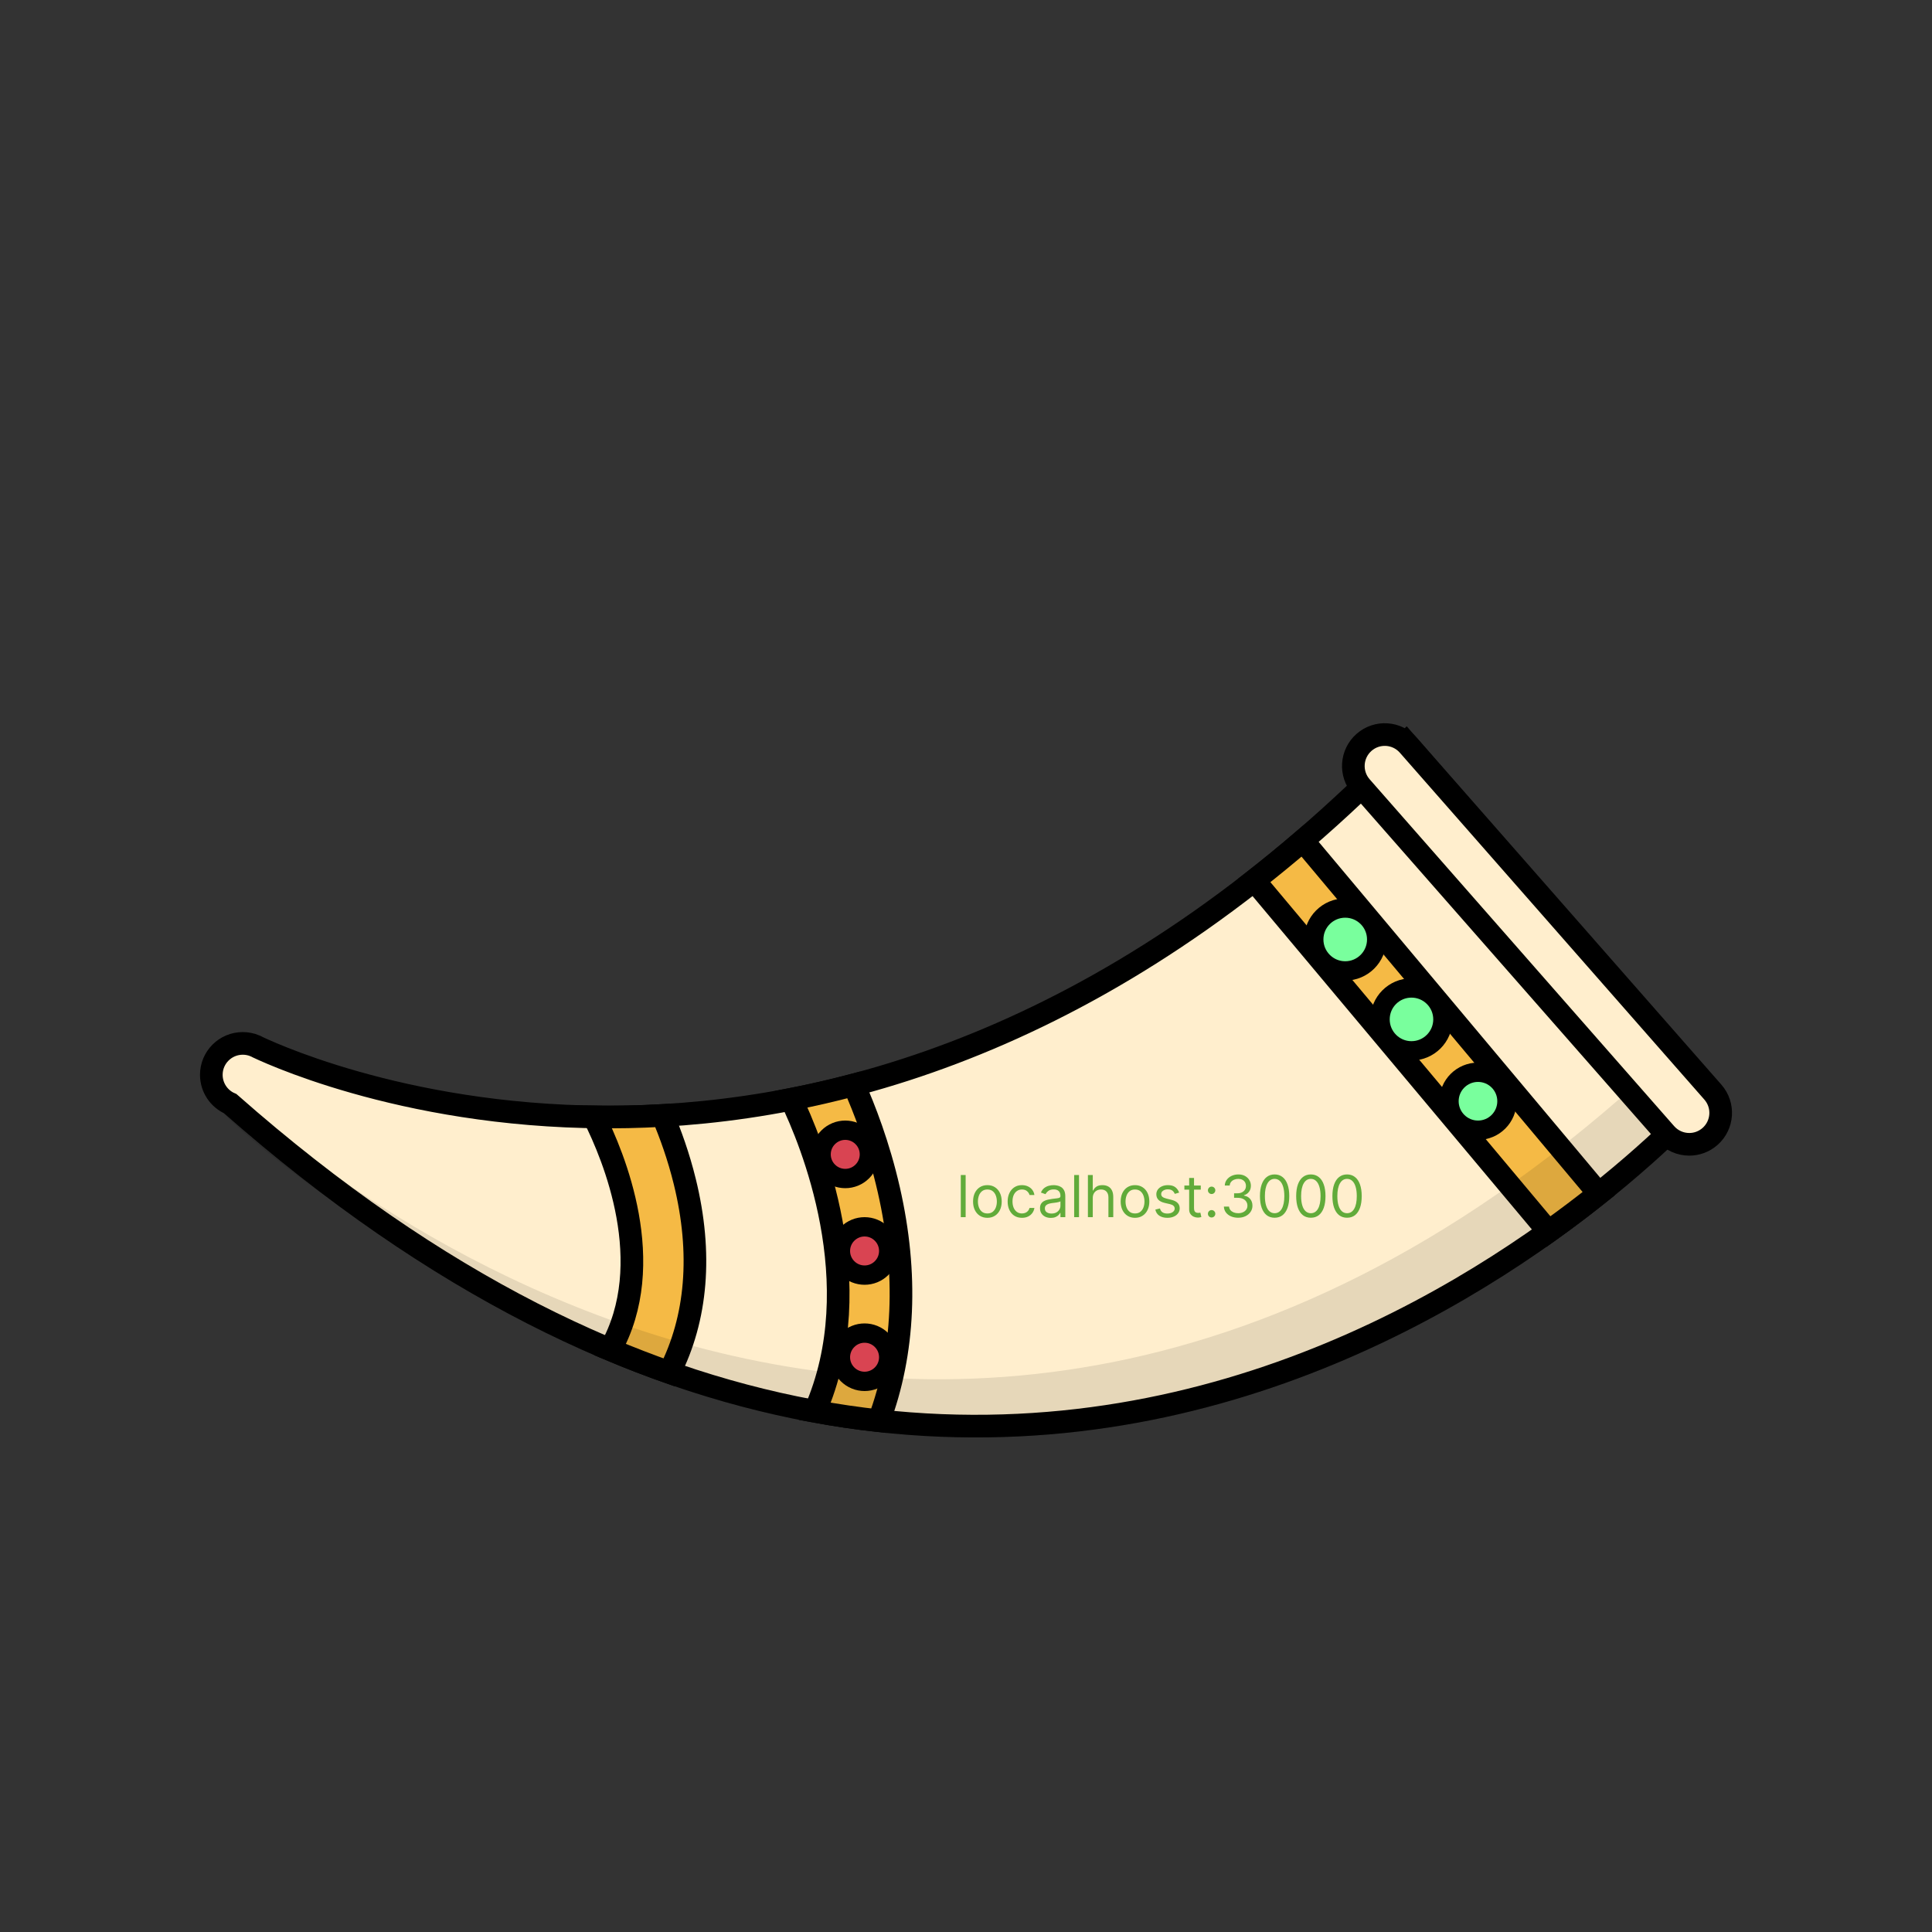 <svg width="200" height="200" viewBox="0 0 200 200" fill="none" xmlns="http://www.w3.org/2000/svg">
<rect x="0" y="0" width="200" height="200" fill="#333333" stroke="none"/>
<g clip-path="url(#clip0_7_34)">
<path d="M145.572 76.917C88.571 135.797 31.365 110.615 26.692 108.412C26.597 108.355 26.492 108.307 26.387 108.265L26.382 108.26C26.001 108.102 25.576 108.012 25.133 108.012C23.335 108.012 21.876 109.466 21.876 111.263C21.876 112.599 22.682 113.748 23.831 114.248C109.823 190.037 176.876 113.081 176.876 113.081L145.572 76.917Z" fill="#FFEECD" stroke="black" stroke-width="2.344"/>
<path d="M84.356 146.102C86.592 146.512 88.8 146.836 90.979 147.074C93.625 140.032 93.992 131.869 92.009 123.166C90.955 118.545 89.463 114.726 88.385 112.309C86.187 112.89 84.022 113.386 81.9 113.801C83.898 117.944 90.178 132.869 84.356 146.102Z" fill="#F5BA45" stroke="black" stroke-width="2.344"/>
<path d="M61.487 115.622C63.514 119.651 68.191 130.814 63.165 139.712C65.225 140.58 67.266 141.367 69.288 142.077C72.149 136.484 72.712 129.741 70.89 122.322C70.247 119.699 69.398 117.358 68.597 115.474C66.15 115.613 63.776 115.655 61.487 115.622Z" fill="#F5BA45" stroke="black" stroke-width="2.344"/>
<path d="M85.733 117.733C86.711 116.756 88.293 116.756 89.267 117.733C90.244 118.707 90.244 120.293 89.267 121.267C88.293 122.244 86.711 122.244 85.733 121.267C84.756 120.293 84.756 118.707 85.733 117.733Z" fill="#D94452" stroke="black" stroke-width="2"/>
<path d="M87.733 127.733C88.711 126.756 90.293 126.756 91.267 127.733C92.244 128.707 92.244 130.293 91.267 131.267C90.293 132.244 88.711 132.244 87.733 131.267C86.756 130.293 86.756 128.707 87.733 127.733Z" fill="#D94452" stroke="black" stroke-width="2"/>
<path d="M87.733 138.733C88.711 137.756 90.293 137.756 91.267 138.733C92.244 139.707 92.244 141.293 91.267 142.267C90.293 143.244 88.711 143.244 87.733 142.267C86.756 141.293 86.756 139.707 87.733 138.733Z" fill="#D94452" stroke="black" stroke-width="2"/>
<path d="M129.837 91.146L160.297 127.495C162.181 126.151 163.921 124.83 165.504 123.566L134.872 87.022C133.189 88.462 131.51 89.84 129.837 91.146Z" fill="#F5BA45" stroke="black" stroke-width="2.344"/>
<path d="M142.514 97.252C142.514 99.05 141.054 100.509 139.257 100.509C137.459 100.509 136 99.05 136 97.252C136 95.454 137.459 94 139.257 94C141.054 94 142.514 95.454 142.514 97.252Z" fill="#79FF9D" stroke="black" stroke-width="2"/>
<path d="M149.37 105.525C149.37 107.323 147.912 108.782 146.114 108.782C144.316 108.782 142.862 107.323 142.862 105.525C142.862 103.727 144.316 102.273 146.114 102.273C147.911 102.273 149.37 103.727 149.37 105.525Z" fill="#79FF9D" stroke="black" stroke-width="2"/>
<path d="M156 113.998C156 115.655 154.659 117 153.002 117C151.345 117 150 115.655 150 113.998C150 112.341 151.345 111 153.002 111C154.66 111 156 112.341 156 113.998Z" fill="#79FF9D" stroke="black" stroke-width="2"/>
<g opacity="0.1">
<path d="M23.831 114.249C109.824 190.037 176.876 113.081 176.876 113.081L173.91 109.647C95.294 184.32 22.682 113.748 23.831 114.249Z" fill="black" stroke="black" stroke-width="2.344"/>
</g>
<path d="M174.874 118.459C173.968 118.459 173.067 118.083 172.423 117.348L140.904 81.443C139.721 80.093 139.855 78.038 141.204 76.85C142.553 75.663 144.613 75.797 145.796 77.151L177.315 113.056C178.502 114.406 178.369 116.461 177.019 117.648C176.399 118.192 175.637 118.459 174.874 118.459Z" fill="#FFEECD" stroke="black" stroke-width="2.344"/>
<path d="M99.963 121.636V126H99.46V121.636H99.963ZM102.214 126.068C101.918 126.068 101.659 125.998 101.436 125.857C101.214 125.717 101.041 125.52 100.916 125.267C100.792 125.014 100.731 124.719 100.731 124.381C100.731 124.04 100.792 123.742 100.916 123.488C101.041 123.234 101.214 123.036 101.436 122.896C101.659 122.755 101.918 122.685 102.214 122.685C102.509 122.685 102.768 122.755 102.989 122.896C103.212 123.036 103.385 123.234 103.509 123.488C103.634 123.742 103.697 124.04 103.697 124.381C103.697 124.719 103.634 125.014 103.509 125.267C103.385 125.52 103.212 125.717 102.989 125.857C102.768 125.998 102.509 126.068 102.214 126.068ZM102.214 125.616C102.438 125.616 102.623 125.559 102.768 125.444C102.912 125.329 103.02 125.178 103.089 124.99C103.159 124.803 103.194 124.599 103.194 124.381C103.194 124.162 103.159 123.958 103.089 123.769C103.02 123.58 102.912 123.428 102.768 123.311C102.623 123.195 102.438 123.136 102.214 123.136C101.989 123.136 101.805 123.195 101.66 123.311C101.515 123.428 101.407 123.58 101.338 123.769C101.268 123.958 101.233 124.162 101.233 124.381C101.233 124.599 101.268 124.803 101.338 124.99C101.407 125.178 101.515 125.329 101.66 125.444C101.805 125.559 101.989 125.616 102.214 125.616ZM105.794 126.068C105.487 126.068 105.223 125.996 105.001 125.851C104.779 125.706 104.609 125.506 104.49 125.252C104.37 124.998 104.311 124.707 104.311 124.381C104.311 124.048 104.372 123.755 104.494 123.501C104.618 123.245 104.789 123.045 105.01 122.902C105.231 122.757 105.49 122.685 105.785 122.685C106.015 122.685 106.223 122.727 106.407 122.812C106.592 122.898 106.743 123.017 106.861 123.17C106.979 123.324 107.052 123.503 107.081 123.707H106.578C106.539 123.558 106.454 123.426 106.322 123.311C106.191 123.195 106.015 123.136 105.794 123.136C105.598 123.136 105.426 123.187 105.278 123.29C105.132 123.391 105.017 123.533 104.935 123.718C104.854 123.901 104.814 124.116 104.814 124.364C104.814 124.616 104.853 124.837 104.933 125.024C105.014 125.212 105.127 125.357 105.274 125.461C105.422 125.565 105.595 125.616 105.794 125.616C105.924 125.616 106.043 125.594 106.15 125.548C106.256 125.503 106.346 125.438 106.42 125.352C106.494 125.267 106.547 125.165 106.578 125.045H107.081C107.052 125.239 106.982 125.413 106.87 125.567C106.759 125.721 106.612 125.843 106.429 125.934C106.247 126.023 106.035 126.068 105.794 126.068ZM108.779 126.077C108.571 126.077 108.383 126.038 108.214 125.96C108.045 125.88 107.911 125.766 107.811 125.616C107.712 125.466 107.662 125.284 107.662 125.071C107.662 124.884 107.699 124.732 107.773 124.615C107.847 124.497 107.946 124.405 108.069 124.338C108.193 124.271 108.329 124.222 108.478 124.189C108.629 124.155 108.78 124.128 108.932 124.108C109.131 124.082 109.292 124.063 109.416 124.05C109.541 124.036 109.632 124.013 109.689 123.98C109.747 123.947 109.776 123.891 109.776 123.81V123.793C109.776 123.582 109.718 123.419 109.603 123.303C109.49 123.186 109.317 123.128 109.086 123.128C108.846 123.128 108.657 123.18 108.521 123.286C108.385 123.391 108.289 123.503 108.233 123.622L107.756 123.452C107.841 123.253 107.955 123.098 108.097 122.987C108.24 122.875 108.397 122.797 108.566 122.753C108.736 122.707 108.904 122.685 109.069 122.685C109.174 122.685 109.294 122.697 109.431 122.723C109.569 122.747 109.701 122.798 109.829 122.874C109.958 122.951 110.066 123.067 110.151 123.222C110.236 123.376 110.279 123.584 110.279 123.844V126H109.776V125.557H109.75C109.716 125.628 109.659 125.704 109.58 125.785C109.5 125.866 109.395 125.935 109.262 125.991C109.13 126.048 108.969 126.077 108.779 126.077ZM108.855 125.625C109.054 125.625 109.222 125.586 109.358 125.508C109.496 125.43 109.6 125.329 109.669 125.205C109.74 125.082 109.776 124.952 109.776 124.815V124.355C109.755 124.381 109.708 124.404 109.635 124.425C109.564 124.445 109.482 124.463 109.388 124.479C109.296 124.493 109.206 124.506 109.118 124.517C109.031 124.527 108.961 124.536 108.907 124.543C108.776 124.56 108.654 124.587 108.54 124.626C108.428 124.663 108.337 124.719 108.267 124.794C108.199 124.868 108.165 124.969 108.165 125.097C108.165 125.271 108.23 125.403 108.359 125.493C108.49 125.581 108.655 125.625 108.855 125.625ZM111.699 121.636V126H111.197V121.636H111.699ZM113.123 124.031V126H112.62V121.636H113.123V123.239H113.166C113.243 123.07 113.358 122.935 113.511 122.836C113.666 122.735 113.872 122.685 114.129 122.685C114.352 122.685 114.547 122.729 114.715 122.819C114.882 122.907 115.012 123.043 115.105 123.226C115.199 123.408 115.245 123.639 115.245 123.92V126H114.743V123.955C114.743 123.695 114.675 123.494 114.54 123.352C114.407 123.208 114.221 123.136 113.984 123.136C113.819 123.136 113.672 123.171 113.541 123.241C113.412 123.31 113.309 123.412 113.234 123.545C113.16 123.679 113.123 123.841 113.123 124.031ZM117.495 126.068C117.199 126.068 116.94 125.998 116.717 125.857C116.496 125.717 116.322 125.52 116.197 125.267C116.074 125.014 116.012 124.719 116.012 124.381C116.012 124.04 116.074 123.742 116.197 123.488C116.322 123.234 116.496 123.036 116.717 122.896C116.94 122.755 117.199 122.685 117.495 122.685C117.79 122.685 118.049 122.755 118.27 122.896C118.493 123.036 118.667 123.234 118.79 123.488C118.915 123.742 118.978 124.04 118.978 124.381C118.978 124.719 118.915 125.014 118.79 125.267C118.667 125.52 118.493 125.717 118.27 125.857C118.049 125.998 117.79 126.068 117.495 126.068ZM117.495 125.616C117.719 125.616 117.904 125.559 118.049 125.444C118.194 125.329 118.301 125.178 118.371 124.99C118.44 124.803 118.475 124.599 118.475 124.381C118.475 124.162 118.44 123.958 118.371 123.769C118.301 123.58 118.194 123.428 118.049 123.311C117.904 123.195 117.719 123.136 117.495 123.136C117.27 123.136 117.086 123.195 116.941 123.311C116.796 123.428 116.689 123.58 116.619 123.769C116.55 123.958 116.515 124.162 116.515 124.381C116.515 124.599 116.55 124.803 116.619 124.99C116.689 125.178 116.796 125.329 116.941 125.444C117.086 125.559 117.27 125.616 117.495 125.616ZM122.064 123.46L121.612 123.588C121.583 123.513 121.542 123.44 121.486 123.369C121.432 123.296 121.358 123.237 121.265 123.19C121.171 123.143 121.051 123.119 120.904 123.119C120.704 123.119 120.537 123.165 120.404 123.258C120.272 123.349 120.206 123.464 120.206 123.605C120.206 123.73 120.251 123.829 120.342 123.901C120.433 123.974 120.575 124.034 120.768 124.082L121.254 124.202C121.547 124.273 121.765 124.381 121.908 124.528C122.051 124.673 122.123 124.859 122.123 125.088C122.123 125.276 122.069 125.443 121.961 125.591C121.855 125.739 121.706 125.855 121.514 125.94C121.322 126.026 121.099 126.068 120.845 126.068C120.511 126.068 120.235 125.996 120.016 125.851C119.797 125.706 119.659 125.494 119.6 125.216L120.078 125.097C120.123 125.273 120.209 125.405 120.336 125.493C120.463 125.581 120.63 125.625 120.836 125.625C121.071 125.625 121.257 125.575 121.395 125.476C121.534 125.375 121.603 125.254 121.603 125.114C121.603 125 121.564 124.905 121.484 124.828C121.404 124.75 121.282 124.692 121.118 124.653L120.572 124.526C120.272 124.455 120.052 124.344 119.912 124.195C119.772 124.045 119.703 123.857 119.703 123.631C119.703 123.446 119.755 123.283 119.858 123.141C119.963 122.999 120.106 122.887 120.287 122.806C120.468 122.725 120.674 122.685 120.904 122.685C121.228 122.685 121.483 122.756 121.667 122.898C121.853 123.04 121.985 123.227 122.064 123.46ZM124.303 122.727V123.153H122.607V122.727H124.303ZM123.102 121.943H123.605V125.062C123.605 125.205 123.625 125.311 123.666 125.382C123.709 125.452 123.763 125.499 123.828 125.523C123.895 125.545 123.965 125.557 124.039 125.557C124.095 125.557 124.14 125.554 124.176 125.548C124.211 125.541 124.24 125.536 124.261 125.531L124.363 125.983C124.329 125.996 124.281 126.009 124.22 126.021C124.159 126.036 124.082 126.043 123.988 126.043C123.846 126.043 123.707 126.012 123.57 125.951C123.436 125.89 123.323 125.797 123.234 125.672C123.146 125.547 123.102 125.389 123.102 125.199V121.943ZM125.426 126.034C125.321 126.034 125.231 125.996 125.156 125.921C125.08 125.846 125.043 125.756 125.043 125.651C125.043 125.545 125.08 125.455 125.156 125.38C125.231 125.305 125.321 125.267 125.426 125.267C125.531 125.267 125.622 125.305 125.697 125.38C125.772 125.455 125.81 125.545 125.81 125.651C125.81 125.72 125.792 125.784 125.757 125.842C125.722 125.901 125.676 125.947 125.618 125.983C125.561 126.017 125.497 126.034 125.426 126.034ZM125.426 123.605C125.321 123.605 125.231 123.567 125.156 123.492C125.08 123.417 125.043 123.327 125.043 123.222C125.043 123.116 125.08 123.026 125.156 122.951C125.231 122.876 125.321 122.838 125.426 122.838C125.531 122.838 125.622 122.876 125.697 122.951C125.772 123.026 125.81 123.116 125.81 123.222C125.81 123.291 125.792 123.355 125.757 123.413C125.722 123.472 125.676 123.518 125.618 123.554C125.561 123.588 125.497 123.605 125.426 123.605ZM128.178 126.06C127.897 126.06 127.646 126.011 127.426 125.915C127.207 125.818 127.033 125.684 126.904 125.512C126.776 125.339 126.706 125.138 126.695 124.909H127.232C127.243 125.05 127.292 125.171 127.377 125.273C127.462 125.374 127.574 125.452 127.711 125.508C127.849 125.563 128.002 125.591 128.17 125.591C128.357 125.591 128.523 125.558 128.668 125.493C128.813 125.428 128.927 125.337 129.009 125.22C129.091 125.104 129.133 124.969 129.133 124.815C129.133 124.655 129.093 124.513 129.013 124.391C128.934 124.268 128.817 124.171 128.664 124.102C128.51 124.032 128.323 123.997 128.101 123.997H127.752V123.528H128.101C128.275 123.528 128.427 123.497 128.557 123.435C128.689 123.372 128.792 123.284 128.866 123.17C128.942 123.057 128.979 122.923 128.979 122.77C128.979 122.622 128.947 122.494 128.881 122.384C128.816 122.275 128.724 122.19 128.604 122.129C128.486 122.067 128.347 122.037 128.187 122.037C128.036 122.037 127.894 122.065 127.76 122.12C127.628 122.174 127.52 122.253 127.437 122.357C127.353 122.459 127.307 122.582 127.3 122.727H126.789C126.797 122.499 126.866 122.298 126.996 122.126C127.125 121.953 127.294 121.818 127.503 121.722C127.713 121.625 127.944 121.577 128.195 121.577C128.465 121.577 128.697 121.631 128.89 121.741C129.083 121.849 129.231 121.991 129.335 122.169C129.439 122.347 129.491 122.538 129.491 122.744C129.491 122.99 129.426 123.2 129.297 123.373C129.169 123.546 128.995 123.666 128.775 123.733V123.767C129.05 123.812 129.265 123.93 129.42 124.119C129.575 124.306 129.653 124.538 129.653 124.815C129.653 125.053 129.588 125.266 129.459 125.455C129.331 125.642 129.156 125.79 128.934 125.898C128.713 126.006 128.461 126.06 128.178 126.06ZM131.947 126.06C131.626 126.06 131.353 125.972 131.127 125.798C130.901 125.621 130.729 125.366 130.609 125.033C130.49 124.697 130.43 124.293 130.43 123.818C130.43 123.347 130.49 122.944 130.609 122.61C130.73 122.275 130.903 122.019 131.129 121.843C131.356 121.665 131.629 121.577 131.947 121.577C132.265 121.577 132.537 121.665 132.763 121.843C132.991 122.019 133.164 122.275 133.283 122.61C133.404 122.944 133.464 123.347 133.464 123.818C133.464 124.293 133.405 124.697 133.285 125.033C133.166 125.366 132.993 125.621 132.768 125.798C132.542 125.972 132.268 126.06 131.947 126.06ZM131.947 125.591C132.265 125.591 132.513 125.437 132.689 125.131C132.865 124.824 132.953 124.386 132.953 123.818C132.953 123.44 132.912 123.119 132.831 122.853C132.752 122.587 132.637 122.385 132.486 122.246C132.337 122.107 132.157 122.037 131.947 122.037C131.632 122.037 131.385 122.192 131.208 122.504C131.03 122.813 130.942 123.251 130.942 123.818C130.942 124.196 130.981 124.517 131.061 124.781C131.14 125.045 131.255 125.246 131.404 125.384C131.555 125.522 131.736 125.591 131.947 125.591ZM135.697 126.06C135.376 126.06 135.103 125.972 134.877 125.798C134.651 125.621 134.479 125.366 134.359 125.033C134.24 124.697 134.18 124.293 134.18 123.818C134.18 123.347 134.24 122.944 134.359 122.61C134.48 122.275 134.653 122.019 134.879 121.843C135.106 121.665 135.379 121.577 135.697 121.577C136.015 121.577 136.287 121.665 136.513 121.843C136.741 122.019 136.914 122.275 137.033 122.61C137.154 122.944 137.214 123.347 137.214 123.818C137.214 124.293 137.155 124.697 137.035 125.033C136.916 125.366 136.743 125.621 136.518 125.798C136.292 125.972 136.018 126.06 135.697 126.06ZM135.697 125.591C136.015 125.591 136.263 125.437 136.439 125.131C136.615 124.824 136.703 124.386 136.703 123.818C136.703 123.44 136.662 123.119 136.581 122.853C136.502 122.587 136.387 122.385 136.236 122.246C136.087 122.107 135.907 122.037 135.697 122.037C135.382 122.037 135.135 122.192 134.958 122.504C134.78 122.813 134.692 123.251 134.692 123.818C134.692 124.196 134.731 124.517 134.811 124.781C134.89 125.045 135.005 125.246 135.154 125.384C135.305 125.522 135.486 125.591 135.697 125.591ZM139.447 126.06C139.126 126.06 138.853 125.972 138.627 125.798C138.401 125.621 138.229 125.366 138.109 125.033C137.99 124.697 137.93 124.293 137.93 123.818C137.93 123.347 137.99 122.944 138.109 122.61C138.23 122.275 138.403 122.019 138.629 121.843C138.856 121.665 139.129 121.577 139.447 121.577C139.765 121.577 140.037 121.665 140.263 121.843C140.491 122.019 140.664 122.275 140.783 122.61C140.904 122.944 140.964 123.347 140.964 123.818C140.964 124.293 140.905 124.697 140.785 125.033C140.666 125.366 140.493 125.621 140.268 125.798C140.042 125.972 139.768 126.06 139.447 126.06ZM139.447 125.591C139.765 125.591 140.013 125.437 140.189 125.131C140.365 124.824 140.453 124.386 140.453 123.818C140.453 123.44 140.412 123.119 140.331 122.853C140.252 122.587 140.137 122.385 139.986 122.246C139.837 122.107 139.657 122.037 139.447 122.037C139.132 122.037 138.885 122.192 138.708 122.504C138.53 122.813 138.442 123.251 138.442 123.818C138.442 124.196 138.481 124.517 138.561 124.781C138.64 125.045 138.755 125.246 138.904 125.384C139.055 125.522 139.236 125.591 139.447 125.591Z" fill="#61AB3A"/>
</g>
<defs>
<clipPath id="clip0_7_34">
<rect width="200" height="200" fill="white"/>
</clipPath>
</defs>
</svg>
